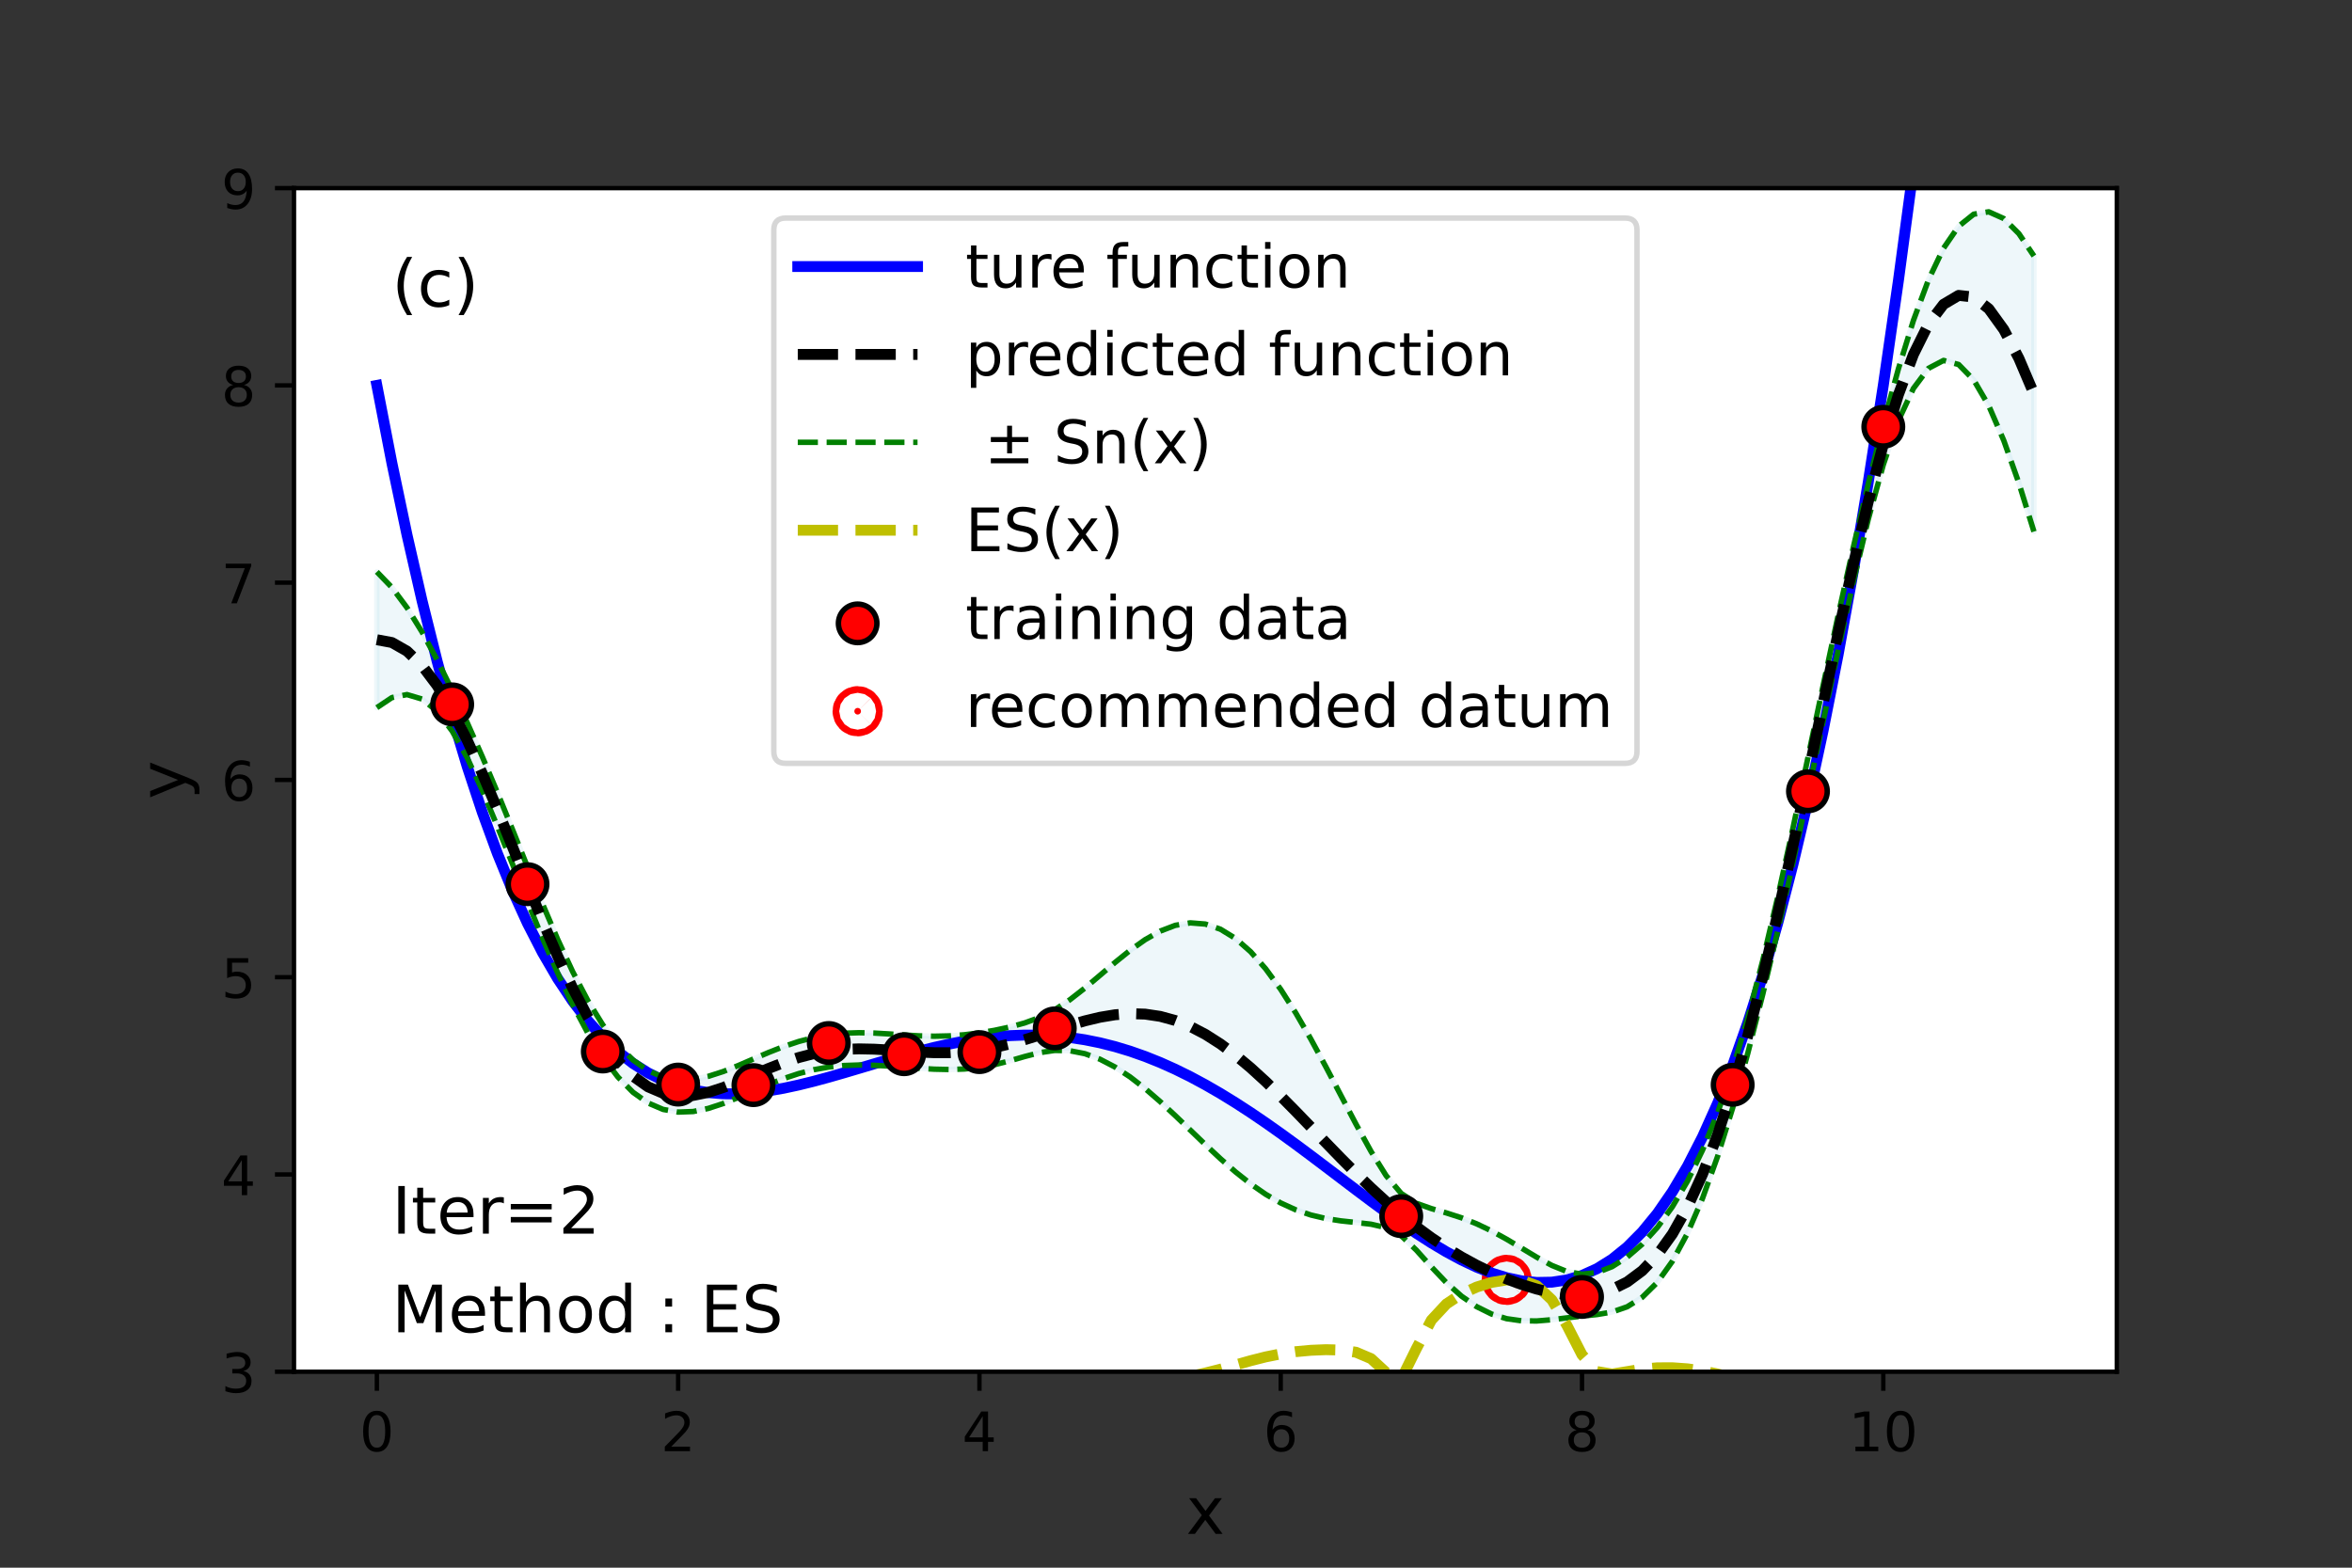 <?xml version="1.0" encoding="utf-8" standalone="no"?>
<!DOCTYPE svg PUBLIC "-//W3C//DTD SVG 1.1//EN"
  "http://www.w3.org/Graphics/SVG/1.1/DTD/svg11.dtd">
<!-- Created with matplotlib (https://matplotlib.org/) -->
<svg height="288pt" version="1.1" viewBox="0 0 432 288" width="432pt" xmlns="http://www.w3.org/2000/svg" xmlns:xlink="http://www.w3.org/1999/xlink">
 <rect x="0" y="0" width="432" height="288" fill="#333333" stroke="none"/>
 <defs>
  <style type="text/css">*{stroke-linecap:butt;stroke-linejoin:round;}</style>
 </defs>
 <g id="figure_1">
  <g id="patch_1">
   <path d="M 0 288 
L 432 288 
L 432 0 
L 0 0 
z
" style="fill:none;"/>
  </g>
  <g id="axes_1">
   <g id="patch_2">
    <path d="M 54 252 
L 388.8 252 
L 388.8 34.56 
L 54 34.56 
z
" style="fill:#ffffff;"/>
   </g>
   <g id="PolyCollection_1">
    <defs>
     <path d="M 69.218 -182.948 
L 69.218 -158 
L 71.985 -159.846 
L 74.752 -160.399 
L 77.519 -159.577 
L 80.286 -157.341 
L 83.053 -153.699 
L 85.82 -148.76 
L 88.587 -142.798 
L 91.354 -136.189 
L 94.121 -129.283 
L 96.888 -122.357 
L 99.655 -115.626 
L 102.421 -109.269 
L 105.188 -103.433 
L 107.955 -98.24 
L 110.722 -93.789 
L 113.489 -90.146 
L 116.256 -87.345 
L 119.023 -85.375 
L 121.79 -84.188 
L 124.557 -83.7 
L 127.324 -83.803 
L 130.091 -84.371 
L 132.858 -85.275 
L 135.625 -86.386 
L 138.392 -87.586 
L 141.159 -88.77 
L 143.926 -89.852 
L 146.693 -90.769 
L 149.46 -91.481 
L 152.226 -91.973 
L 154.993 -92.253 
L 157.76 -92.348 
L 160.527 -92.298 
L 163.294 -92.148 
L 166.061 -91.946 
L 168.828 -91.74 
L 171.595 -91.58 
L 174.362 -91.519 
L 177.129 -91.611 
L 179.896 -91.899 
L 182.663 -92.404 
L 185.43 -93.104 
L 188.197 -93.904 
L 190.964 -94.621 
L 193.731 -95.027 
L 196.498 -94.973 
L 199.264 -94.427 
L 202.031 -93.414 
L 204.798 -91.976 
L 207.565 -90.158 
L 210.332 -88.017 
L 213.099 -85.621 
L 215.866 -83.049 
L 218.633 -80.384 
L 221.4 -77.716 
L 224.167 -75.13 
L 226.934 -72.705 
L 229.701 -70.51 
L 232.468 -68.598 
L 235.235 -67.002 
L 238.002 -65.737 
L 240.769 -64.793 
L 243.536 -64.138 
L 246.302 -63.711 
L 249.069 -63.417 
L 251.836 -63.099 
L 254.603 -62.462 
L 257.37 -60.969 
L 260.137 -58.35 
L 262.904 -55.264 
L 265.671 -52.352 
L 268.438 -49.887 
L 271.205 -47.962 
L 273.972 -46.59 
L 276.739 -45.741 
L 279.506 -45.349 
L 282.273 -45.325 
L 285.04 -45.554 
L 287.807 -45.895 
L 290.574 -46.214 
L 293.34 -46.503 
L 296.107 -46.971 
L 298.874 -47.935 
L 301.641 -49.678 
L 304.408 -52.414 
L 307.175 -56.297 
L 309.942 -61.427 
L 312.709 -67.85 
L 315.476 -75.552 
L 318.243 -84.462 
L 321.01 -94.451 
L 323.777 -105.368 
L 326.544 -117.072 
L 329.311 -129.431 
L 332.078 -142.28 
L 334.845 -155.385 
L 337.612 -168.429 
L 340.379 -181 
L 343.145 -192.585 
L 345.912 -202.627 
L 348.679 -210.714 
L 351.446 -216.644 
L 354.213 -220.339 
L 356.98 -221.787 
L 359.747 -221.037 
L 362.514 -218.204 
L 365.281 -213.465 
L 368.048 -207.054 
L 370.815 -199.246 
L 373.582 -190.342 
L 373.582 -240.971 
L 373.582 -240.971 
L 370.815 -245.076 
L 368.048 -247.847 
L 365.281 -249.088 
L 362.514 -248.649 
L 359.747 -246.432 
L 356.98 -242.403 
L 354.213 -236.599 
L 351.446 -229.137 
L 348.679 -220.217 
L 345.912 -210.114 
L 343.145 -199.1 
L 340.379 -187.336 
L 337.612 -174.912 
L 334.845 -161.993 
L 332.078 -148.855 
L 329.311 -135.835 
L 326.544 -123.293 
L 323.777 -111.577 
L 321.01 -100.964 
L 318.243 -91.609 
L 315.476 -83.541 
L 312.709 -76.707 
L 309.942 -71.004 
L 307.175 -66.31 
L 304.408 -62.496 
L 301.641 -59.441 
L 298.874 -57.054 
L 296.107 -55.301 
L 293.34 -54.222 
L 290.574 -53.917 
L 287.807 -54.406 
L 285.04 -55.527 
L 282.273 -57.029 
L 279.506 -58.688 
L 276.739 -60.336 
L 273.972 -61.858 
L 271.205 -63.18 
L 268.438 -64.277 
L 265.671 -65.172 
L 262.904 -65.97 
L 260.137 -66.95 
L 257.37 -68.749 
L 254.603 -72.014 
L 251.836 -76.447 
L 249.069 -81.47 
L 246.302 -86.729 
L 243.536 -92.001 
L 240.769 -97.107 
L 238.002 -101.897 
L 235.235 -106.239 
L 232.468 -110.024 
L 229.701 -113.165 
L 226.934 -115.599 
L 224.167 -117.293 
L 221.4 -118.24 
L 218.633 -118.461 
L 215.866 -118.005 
L 213.099 -116.944 
L 210.332 -115.374 
L 207.565 -113.41 
L 204.798 -111.178 
L 202.031 -108.821 
L 199.264 -106.485 
L 196.498 -104.328 
L 193.731 -102.499 
L 190.964 -101.091 
L 188.197 -100.071 
L 185.43 -99.315 
L 182.663 -98.721 
L 179.896 -98.25 
L 177.129 -97.905 
L 174.362 -97.698 
L 171.595 -97.636 
L 168.828 -97.704 
L 166.061 -97.864 
L 163.294 -98.058 
L 160.527 -98.218 
L 157.76 -98.28 
L 154.993 -98.187 
L 152.226 -97.898 
L 149.46 -97.391 
L 146.693 -96.664 
L 143.926 -95.735 
L 141.159 -94.646 
L 138.392 -93.459 
L 135.625 -92.261 
L 132.858 -91.157 
L 130.091 -90.265 
L 127.324 -89.713 
L 124.557 -89.626 
L 121.79 -90.124 
L 119.023 -91.31 
L 116.256 -93.269 
L 113.489 -96.06 
L 110.722 -99.71 
L 107.955 -104.206 
L 105.188 -109.489 
L 102.421 -115.45 
L 99.655 -121.929 
L 96.888 -128.726 
L 94.121 -135.628 
L 91.354 -142.431 
L 88.587 -148.986 
L 85.82 -155.234 
L 83.053 -161.179 
L 80.286 -166.778 
L 77.519 -171.892 
L 74.752 -176.366 
L 71.985 -180.076 
L 69.218 -182.948 
z
" id="mc7d1c4b70a" style="stroke:#add8e6;stroke-opacity:0.2;"/>
    </defs>
    <g clip-path="url(#p32ded3d495)">
     <use style="fill:#add8e6;fill-opacity:0.2;stroke:#add8e6;stroke-opacity:0.2;" x="0" xlink:href="#mc7d1c4b70a" y="288"/>
    </g>
   </g>
   <g id="PathCollection_1">
    <defs>
     <path d="M 0 0.612 
C 0.162 0.612 0.318 0.548 0.433 0.433 
C 0.548 0.318 0.612 0.162 0.612 0 
C 0.612 -0.162 0.548 -0.318 0.433 -0.433 
C 0.318 -0.548 0.162 -0.612 0 -0.612 
C -0.162 -0.612 -0.318 -0.548 -0.433 -0.433 
C -0.548 -0.318 -0.612 -0.162 -0.612 0 
C -0.612 0.162 -0.548 0.318 -0.433 0.433 
C -0.318 0.548 -0.162 0.612 0 0.612 
z
" id="ma949345ad5" style="stroke:#ff0000;stroke-width:8;"/>
    </defs>
    <g clip-path="url(#p32ded3d495)">
     <use style="fill:#ff0000;stroke:#ff0000;stroke-width:8;" x="276.739" xlink:href="#ma949345ad5" y="235.126"/>
    </g>
   </g>
   <g id="matplotlib.axis_1">
    <g id="xtick_1">
     <g id="line2d_1">
      <defs>
       <path d="M 0 0 
L 0 3.5 
" id="m037d9ab670" style="stroke:#000000;stroke-width:0.8;"/>
      </defs>
      <g>
       <use style="stroke:#000000;stroke-width:0.8;" x="69.218" xlink:href="#m037d9ab670" y="252"/>
      </g>
     </g>
     <g id="text_1">
      <!-- 0 -->
      <g transform="translate(66.037 266.598)scale(0.1 -0.1)">
       <defs>
        <path d="M 31.781 66.406 
Q 24.172 66.406 20.328 58.906 
Q 16.5 51.422 16.5 36.375 
Q 16.5 21.391 20.328 13.891 
Q 24.172 6.391 31.781 6.391 
Q 39.453 6.391 43.281 13.891 
Q 47.125 21.391 47.125 36.375 
Q 47.125 51.422 43.281 58.906 
Q 39.453 66.406 31.781 66.406 
z
M 31.781 74.219 
Q 44.047 74.219 50.516 64.516 
Q 56.984 54.828 56.984 36.375 
Q 56.984 17.969 50.516 8.266 
Q 44.047 -1.422 31.781 -1.422 
Q 19.531 -1.422 13.062 8.266 
Q 6.594 17.969 6.594 36.375 
Q 6.594 54.828 13.062 64.516 
Q 19.531 74.219 31.781 74.219 
z
" id="DejaVuSans-48"/>
       </defs>
       <use xlink:href="#DejaVuSans-48"/>
      </g>
     </g>
    </g>
    <g id="xtick_2">
     <g id="line2d_2">
      <g>
       <use style="stroke:#000000;stroke-width:0.8;" x="124.557" xlink:href="#m037d9ab670" y="252"/>
      </g>
     </g>
     <g id="text_2">
      <!-- 2 -->
      <g transform="translate(121.376 266.598)scale(0.1 -0.1)">
       <defs>
        <path d="M 19.188 8.297 
L 53.609 8.297 
L 53.609 0 
L 7.328 0 
L 7.328 8.297 
Q 12.938 14.109 22.625 23.891 
Q 32.328 33.688 34.812 36.531 
Q 39.547 41.844 41.422 45.531 
Q 43.312 49.219 43.312 52.781 
Q 43.312 58.594 39.234 62.25 
Q 35.156 65.922 28.609 65.922 
Q 23.969 65.922 18.812 64.312 
Q 13.672 62.703 7.812 59.422 
L 7.812 69.391 
Q 13.766 71.781 18.938 73 
Q 24.125 74.219 28.422 74.219 
Q 39.75 74.219 46.484 68.547 
Q 53.219 62.891 53.219 53.422 
Q 53.219 48.922 51.531 44.891 
Q 49.859 40.875 45.406 35.406 
Q 44.188 33.984 37.641 27.219 
Q 31.109 20.453 19.188 8.297 
z
" id="DejaVuSans-50"/>
       </defs>
       <use xlink:href="#DejaVuSans-50"/>
      </g>
     </g>
    </g>
    <g id="xtick_3">
     <g id="line2d_3">
      <g>
       <use style="stroke:#000000;stroke-width:0.8;" x="179.896" xlink:href="#m037d9ab670" y="252"/>
      </g>
     </g>
     <g id="text_3">
      <!-- 4 -->
      <g transform="translate(176.715 266.598)scale(0.1 -0.1)">
       <defs>
        <path d="M 37.797 64.312 
L 12.891 25.391 
L 37.797 25.391 
z
M 35.203 72.906 
L 47.609 72.906 
L 47.609 25.391 
L 58.016 25.391 
L 58.016 17.188 
L 47.609 17.188 
L 47.609 0 
L 37.797 0 
L 37.797 17.188 
L 4.891 17.188 
L 4.891 26.703 
z
" id="DejaVuSans-52"/>
       </defs>
       <use xlink:href="#DejaVuSans-52"/>
      </g>
     </g>
    </g>
    <g id="xtick_4">
     <g id="line2d_4">
      <g>
       <use style="stroke:#000000;stroke-width:0.8;" x="235.235" xlink:href="#m037d9ab670" y="252"/>
      </g>
     </g>
     <g id="text_4">
      <!-- 6 -->
      <g transform="translate(232.053 266.598)scale(0.1 -0.1)">
       <defs>
        <path d="M 33.016 40.375 
Q 26.375 40.375 22.484 35.828 
Q 18.609 31.297 18.609 23.391 
Q 18.609 15.531 22.484 10.953 
Q 26.375 6.391 33.016 6.391 
Q 39.656 6.391 43.531 10.953 
Q 47.406 15.531 47.406 23.391 
Q 47.406 31.297 43.531 35.828 
Q 39.656 40.375 33.016 40.375 
z
M 52.594 71.297 
L 52.594 62.312 
Q 48.875 64.062 45.094 64.984 
Q 41.312 65.922 37.594 65.922 
Q 27.828 65.922 22.672 59.328 
Q 17.531 52.734 16.797 39.406 
Q 19.672 43.656 24.016 45.922 
Q 28.375 48.188 33.594 48.188 
Q 44.578 48.188 50.953 41.516 
Q 57.328 34.859 57.328 23.391 
Q 57.328 12.156 50.688 5.359 
Q 44.047 -1.422 33.016 -1.422 
Q 20.359 -1.422 13.672 8.266 
Q 6.984 17.969 6.984 36.375 
Q 6.984 53.656 15.188 63.938 
Q 23.391 74.219 37.203 74.219 
Q 40.922 74.219 44.703 73.484 
Q 48.484 72.75 52.594 71.297 
z
" id="DejaVuSans-54"/>
       </defs>
       <use xlink:href="#DejaVuSans-54"/>
      </g>
     </g>
    </g>
    <g id="xtick_5">
     <g id="line2d_5">
      <g>
       <use style="stroke:#000000;stroke-width:0.8;" x="290.574" xlink:href="#m037d9ab670" y="252"/>
      </g>
     </g>
     <g id="text_5">
      <!-- 8 -->
      <g transform="translate(287.392 266.598)scale(0.1 -0.1)">
       <defs>
        <path d="M 31.781 34.625 
Q 24.75 34.625 20.719 30.859 
Q 16.703 27.094 16.703 20.516 
Q 16.703 13.922 20.719 10.156 
Q 24.75 6.391 31.781 6.391 
Q 38.812 6.391 42.859 10.172 
Q 46.922 13.969 46.922 20.516 
Q 46.922 27.094 42.891 30.859 
Q 38.875 34.625 31.781 34.625 
z
M 21.922 38.812 
Q 15.578 40.375 12.031 44.719 
Q 8.5 49.078 8.5 55.328 
Q 8.5 64.062 14.719 69.141 
Q 20.953 74.219 31.781 74.219 
Q 42.672 74.219 48.875 69.141 
Q 55.078 64.062 55.078 55.328 
Q 55.078 49.078 51.531 44.719 
Q 48 40.375 41.703 38.812 
Q 48.828 37.156 52.797 32.312 
Q 56.781 27.484 56.781 20.516 
Q 56.781 9.906 50.312 4.234 
Q 43.844 -1.422 31.781 -1.422 
Q 19.734 -1.422 13.25 4.234 
Q 6.781 9.906 6.781 20.516 
Q 6.781 27.484 10.781 32.312 
Q 14.797 37.156 21.922 38.812 
z
M 18.312 54.391 
Q 18.312 48.734 21.844 45.562 
Q 25.391 42.391 31.781 42.391 
Q 38.141 42.391 41.719 45.562 
Q 45.312 48.734 45.312 54.391 
Q 45.312 60.062 41.719 63.234 
Q 38.141 66.406 31.781 66.406 
Q 25.391 66.406 21.844 63.234 
Q 18.312 60.062 18.312 54.391 
z
" id="DejaVuSans-56"/>
       </defs>
       <use xlink:href="#DejaVuSans-56"/>
      </g>
     </g>
    </g>
    <g id="xtick_6">
     <g id="line2d_6">
      <g>
       <use style="stroke:#000000;stroke-width:0.8;" x="345.912" xlink:href="#m037d9ab670" y="252"/>
      </g>
     </g>
     <g id="text_6">
      <!-- 10 -->
      <g transform="translate(339.55 266.598)scale(0.1 -0.1)">
       <defs>
        <path d="M 12.406 8.297 
L 28.516 8.297 
L 28.516 63.922 
L 10.984 60.406 
L 10.984 69.391 
L 28.422 72.906 
L 38.281 72.906 
L 38.281 8.297 
L 54.391 8.297 
L 54.391 0 
L 12.406 0 
z
" id="DejaVuSans-49"/>
       </defs>
       <use xlink:href="#DejaVuSans-49"/>
       <use x="63.623" xlink:href="#DejaVuSans-48"/>
      </g>
     </g>
    </g>
    <g id="text_7">
     <!-- x -->
     <g transform="translate(217.849 281.796)scale(0.12 -0.12)">
      <defs>
       <path d="M 54.891 54.688 
L 35.109 28.078 
L 55.906 0 
L 45.312 0 
L 29.391 21.484 
L 13.484 0 
L 2.875 0 
L 24.125 28.609 
L 4.688 54.688 
L 15.281 54.688 
L 29.781 35.203 
L 44.281 54.688 
z
" id="DejaVuSans-120"/>
      </defs>
      <use xlink:href="#DejaVuSans-120"/>
     </g>
    </g>
   </g>
   <g id="matplotlib.axis_2">
    <g id="ytick_1">
     <g id="line2d_7">
      <defs>
       <path d="M 0 0 
L -3.5 0 
" id="m479b02d43f" style="stroke:#000000;stroke-width:0.8;"/>
      </defs>
      <g>
       <use style="stroke:#000000;stroke-width:0.8;" x="54" xlink:href="#m479b02d43f" y="252"/>
      </g>
     </g>
     <g id="text_8">
      <!-- 3 -->
      <g transform="translate(40.638 255.799)scale(0.1 -0.1)">
       <defs>
        <path d="M 40.578 39.312 
Q 47.656 37.797 51.625 33 
Q 55.609 28.219 55.609 21.188 
Q 55.609 10.406 48.188 4.484 
Q 40.766 -1.422 27.094 -1.422 
Q 22.516 -1.422 17.656 -0.516 
Q 12.797 0.391 7.625 2.203 
L 7.625 11.719 
Q 11.719 9.328 16.594 8.109 
Q 21.484 6.891 26.812 6.891 
Q 36.078 6.891 40.938 10.547 
Q 45.797 14.203 45.797 21.188 
Q 45.797 27.641 41.281 31.266 
Q 36.766 34.906 28.719 34.906 
L 20.219 34.906 
L 20.219 43.016 
L 29.109 43.016 
Q 36.375 43.016 40.234 45.922 
Q 44.094 48.828 44.094 54.297 
Q 44.094 59.906 40.109 62.906 
Q 36.141 65.922 28.719 65.922 
Q 24.656 65.922 20.016 65.031 
Q 15.375 64.156 9.812 62.312 
L 9.812 71.094 
Q 15.438 72.656 20.344 73.438 
Q 25.25 74.219 29.594 74.219 
Q 40.828 74.219 47.359 69.109 
Q 53.906 64.016 53.906 55.328 
Q 53.906 49.266 50.438 45.094 
Q 46.969 40.922 40.578 39.312 
z
" id="DejaVuSans-51"/>
       </defs>
       <use xlink:href="#DejaVuSans-51"/>
      </g>
     </g>
    </g>
    <g id="ytick_2">
     <g id="line2d_8">
      <g>
       <use style="stroke:#000000;stroke-width:0.8;" x="54" xlink:href="#m479b02d43f" y="215.76"/>
      </g>
     </g>
     <g id="text_9">
      <!-- 4 -->
      <g transform="translate(40.638 219.559)scale(0.1 -0.1)">
       <use xlink:href="#DejaVuSans-52"/>
      </g>
     </g>
    </g>
    <g id="ytick_3">
     <g id="line2d_9">
      <g>
       <use style="stroke:#000000;stroke-width:0.8;" x="54" xlink:href="#m479b02d43f" y="179.52"/>
      </g>
     </g>
     <g id="text_10">
      <!-- 5 -->
      <g transform="translate(40.638 183.319)scale(0.1 -0.1)">
       <defs>
        <path d="M 10.797 72.906 
L 49.516 72.906 
L 49.516 64.594 
L 19.828 64.594 
L 19.828 46.734 
Q 21.969 47.469 24.109 47.828 
Q 26.266 48.188 28.422 48.188 
Q 40.625 48.188 47.75 41.5 
Q 54.891 34.812 54.891 23.391 
Q 54.891 11.625 47.562 5.094 
Q 40.234 -1.422 26.906 -1.422 
Q 22.312 -1.422 17.547 -0.641 
Q 12.797 0.141 7.719 1.703 
L 7.719 11.625 
Q 12.109 9.234 16.797 8.062 
Q 21.484 6.891 26.703 6.891 
Q 35.156 6.891 40.078 11.328 
Q 45.016 15.766 45.016 23.391 
Q 45.016 31 40.078 35.438 
Q 35.156 39.891 26.703 39.891 
Q 22.75 39.891 18.812 39.016 
Q 14.891 38.141 10.797 36.281 
z
" id="DejaVuSans-53"/>
       </defs>
       <use xlink:href="#DejaVuSans-53"/>
      </g>
     </g>
    </g>
    <g id="ytick_4">
     <g id="line2d_10">
      <g>
       <use style="stroke:#000000;stroke-width:0.8;" x="54" xlink:href="#m479b02d43f" y="143.28"/>
      </g>
     </g>
     <g id="text_11">
      <!-- 6 -->
      <g transform="translate(40.638 147.079)scale(0.1 -0.1)">
       <use xlink:href="#DejaVuSans-54"/>
      </g>
     </g>
    </g>
    <g id="ytick_5">
     <g id="line2d_11">
      <g>
       <use style="stroke:#000000;stroke-width:0.8;" x="54" xlink:href="#m479b02d43f" y="107.04"/>
      </g>
     </g>
     <g id="text_12">
      <!-- 7 -->
      <g transform="translate(40.638 110.839)scale(0.1 -0.1)">
       <defs>
        <path d="M 8.203 72.906 
L 55.078 72.906 
L 55.078 68.703 
L 28.609 0 
L 18.312 0 
L 43.219 64.594 
L 8.203 64.594 
z
" id="DejaVuSans-55"/>
       </defs>
       <use xlink:href="#DejaVuSans-55"/>
      </g>
     </g>
    </g>
    <g id="ytick_6">
     <g id="line2d_12">
      <g>
       <use style="stroke:#000000;stroke-width:0.8;" x="54" xlink:href="#m479b02d43f" y="70.8"/>
      </g>
     </g>
     <g id="text_13">
      <!-- 8 -->
      <g transform="translate(40.638 74.599)scale(0.1 -0.1)">
       <use xlink:href="#DejaVuSans-56"/>
      </g>
     </g>
    </g>
    <g id="ytick_7">
     <g id="line2d_13">
      <g>
       <use style="stroke:#000000;stroke-width:0.8;" x="54" xlink:href="#m479b02d43f" y="34.56"/>
      </g>
     </g>
     <g id="text_14">
      <!-- 9 -->
      <g transform="translate(40.638 38.359)scale(0.1 -0.1)">
       <defs>
        <path d="M 10.984 1.516 
L 10.984 10.5 
Q 14.703 8.734 18.5 7.812 
Q 22.312 6.891 25.984 6.891 
Q 35.75 6.891 40.891 13.453 
Q 46.047 20.016 46.781 33.406 
Q 43.953 29.203 39.594 26.953 
Q 35.25 24.703 29.984 24.703 
Q 19.047 24.703 12.672 31.312 
Q 6.297 37.938 6.297 49.422 
Q 6.297 60.641 12.938 67.422 
Q 19.578 74.219 30.609 74.219 
Q 43.266 74.219 49.922 64.516 
Q 56.594 54.828 56.594 36.375 
Q 56.594 19.141 48.406 8.859 
Q 40.234 -1.422 26.422 -1.422 
Q 22.703 -1.422 18.891 -0.688 
Q 15.094 0.047 10.984 1.516 
z
M 30.609 32.422 
Q 37.25 32.422 41.125 36.953 
Q 45.016 41.5 45.016 49.422 
Q 45.016 57.281 41.125 61.844 
Q 37.25 66.406 30.609 66.406 
Q 23.969 66.406 20.094 61.844 
Q 16.219 57.281 16.219 49.422 
Q 16.219 41.5 20.094 36.953 
Q 23.969 32.422 30.609 32.422 
z
" id="DejaVuSans-57"/>
       </defs>
       <use xlink:href="#DejaVuSans-57"/>
      </g>
     </g>
    </g>
    <g id="text_15">
     <!-- y -->
     <g transform="translate(34.142 146.831)rotate(-90)scale(0.12 -0.12)">
      <defs>
       <path d="M 32.172 -5.078 
Q 28.375 -14.844 24.75 -17.812 
Q 21.141 -20.797 15.094 -20.797 
L 7.906 -20.797 
L 7.906 -13.281 
L 13.188 -13.281 
Q 16.891 -13.281 18.938 -11.516 
Q 21 -9.766 23.484 -3.219 
L 25.094 0.875 
L 2.984 54.688 
L 12.5 54.688 
L 29.594 11.922 
L 46.688 54.688 
L 56.203 54.688 
z
" id="DejaVuSans-121"/>
      </defs>
      <use xlink:href="#DejaVuSans-121"/>
     </g>
    </g>
   </g>
   <g id="line2d_14">
    <path clip-path="url(#p32ded3d495)" d="M 69.218 70.8 
L 71.985 85.084 
L 74.752 98.255 
L 77.519 110.365 
L 80.286 121.466 
L 83.053 131.608 
L 85.82 140.842 
L 88.587 149.214 
L 91.354 156.771 
L 94.121 163.561 
L 96.888 169.626 
L 99.655 175.012 
L 102.421 179.761 
L 105.188 183.913 
L 107.955 187.509 
L 110.722 190.589 
L 113.489 193.19 
L 116.256 195.349 
L 119.023 197.101 
L 121.79 198.482 
L 124.557 199.524 
L 127.324 200.261 
L 130.091 200.723 
L 132.858 200.94 
L 135.625 200.941 
L 138.392 200.754 
L 141.159 200.406 
L 143.926 199.922 
L 146.693 199.327 
L 149.46 198.643 
L 152.226 197.894 
L 154.993 197.099 
L 157.76 196.279 
L 160.527 195.453 
L 163.294 194.638 
L 166.061 193.851 
L 168.828 193.106 
L 171.595 192.419 
L 174.362 191.803 
L 177.129 191.268 
L 179.896 190.827 
L 182.663 190.488 
L 185.43 190.261 
L 188.197 190.153 
L 190.964 190.17 
L 193.731 190.317 
L 196.498 190.599 
L 199.264 191.018 
L 202.031 191.576 
L 204.798 192.273 
L 207.565 193.11 
L 210.332 194.084 
L 213.099 195.194 
L 215.866 196.434 
L 218.633 197.8 
L 221.4 199.287 
L 224.167 200.885 
L 226.934 202.589 
L 229.701 204.386 
L 232.468 206.268 
L 235.235 208.222 
L 238.002 210.235 
L 240.769 212.294 
L 243.536 214.383 
L 246.302 216.485 
L 249.069 218.584 
L 251.836 220.661 
L 254.603 222.696 
L 257.37 224.668 
L 260.137 226.556 
L 262.904 228.335 
L 265.671 229.983 
L 268.438 231.473 
L 271.205 232.78 
L 273.972 233.875 
L 276.739 234.729 
L 279.506 235.314 
L 282.273 235.598 
L 285.04 235.548 
L 287.807 235.132 
L 290.574 234.315 
L 293.34 233.061 
L 296.107 231.335 
L 298.874 229.098 
L 301.641 226.31 
L 304.408 222.933 
L 307.175 218.925 
L 309.942 214.244 
L 312.709 208.846 
L 315.476 202.686 
L 318.243 195.719 
L 321.01 187.899 
L 323.777 179.176 
L 326.544 169.503 
L 329.311 158.828 
L 332.078 147.101 
L 334.845 134.269 
L 337.612 120.278 
L 340.379 105.074 
L 343.145 88.6 
L 345.912 70.8 
L 348.679 51.616 
L 351.446 30.987 
L 354.213 8.855 
L 355.364 -1 
" style="fill:none;stroke:#0000ff;stroke-linecap:square;stroke-width:2;"/>
   </g>
   <g id="line2d_15">
    <path clip-path="url(#p32ded3d495)" d="M 69.218 130 
L 71.985 128.154 
L 74.752 127.601 
L 77.519 128.423 
L 80.286 130.659 
L 83.053 134.301 
L 85.82 139.24 
L 88.587 145.202 
L 91.354 151.811 
L 94.121 158.717 
L 96.888 165.643 
L 99.655 172.374 
L 102.421 178.731 
L 105.188 184.567 
L 107.955 189.76 
L 110.722 194.211 
L 113.489 197.854 
L 116.256 200.655 
L 119.023 202.625 
L 121.79 203.812 
L 124.557 204.3 
L 127.324 204.197 
L 130.091 203.629 
L 132.858 202.725 
L 135.625 201.614 
L 138.392 200.414 
L 141.159 199.23 
L 143.926 198.148 
L 146.693 197.231 
L 149.46 196.519 
L 152.226 196.027 
L 154.993 195.747 
L 157.76 195.652 
L 160.527 195.702 
L 163.294 195.852 
L 166.061 196.054 
L 168.828 196.26 
L 171.595 196.42 
L 174.362 196.481 
L 177.129 196.389 
L 179.896 196.101 
L 182.663 195.596 
L 185.43 194.896 
L 188.197 194.096 
L 190.964 193.379 
L 193.731 192.973 
L 196.498 193.027 
L 199.264 193.573 
L 202.031 194.586 
L 204.798 196.024 
L 207.565 197.842 
L 210.332 199.983 
L 213.099 202.379 
L 215.866 204.951 
L 218.633 207.616 
L 221.4 210.284 
L 224.167 212.87 
L 226.934 215.295 
L 229.701 217.49 
L 232.468 219.402 
L 235.235 220.998 
L 238.002 222.263 
L 240.769 223.207 
L 243.536 223.862 
L 246.302 224.289 
L 249.069 224.583 
L 251.836 224.901 
L 254.603 225.538 
L 257.37 227.031 
L 260.137 229.65 
L 262.904 232.736 
L 265.671 235.648 
L 268.438 238.113 
L 271.205 240.038 
L 273.972 241.41 
L 276.739 242.259 
L 279.506 242.651 
L 282.273 242.675 
L 285.04 242.446 
L 287.807 242.105 
L 290.574 241.786 
L 293.34 241.497 
L 296.107 241.029 
L 298.874 240.065 
L 301.641 238.322 
L 304.408 235.586 
L 307.175 231.703 
L 309.942 226.573 
L 312.709 220.15 
L 315.476 212.448 
L 318.243 203.538 
L 321.01 193.549 
L 323.777 182.632 
L 326.544 170.928 
L 329.311 158.569 
L 332.078 145.72 
L 334.845 132.615 
L 337.612 119.571 
L 340.379 107 
L 343.145 95.415 
L 345.912 85.373 
L 348.679 77.286 
L 351.446 71.356 
L 354.213 67.661 
L 356.98 66.213 
L 359.747 66.963 
L 362.514 69.796 
L 365.281 74.535 
L 368.048 80.946 
L 370.815 88.754 
L 373.582 97.658 
" style="fill:none;stroke:#008000;stroke-dasharray:3.7,1.6;stroke-dashoffset:0;"/>
   </g>
   <g id="line2d_16">
    <path clip-path="url(#p32ded3d495)" d="M 69.218 105.052 
L 71.985 107.924 
L 74.752 111.634 
L 77.519 116.108 
L 80.286 121.222 
L 83.053 126.821 
L 85.82 132.766 
L 88.587 139.014 
L 91.354 145.569 
L 94.121 152.372 
L 96.888 159.274 
L 99.655 166.071 
L 102.421 172.55 
L 105.188 178.511 
L 107.955 183.794 
L 110.722 188.29 
L 113.489 191.94 
L 116.256 194.731 
L 119.023 196.69 
L 121.79 197.876 
L 124.557 198.374 
L 127.324 198.287 
L 130.091 197.735 
L 132.858 196.843 
L 135.625 195.739 
L 138.392 194.541 
L 141.159 193.354 
L 143.926 192.265 
L 146.693 191.336 
L 149.46 190.609 
L 152.226 190.102 
L 154.993 189.813 
L 157.76 189.72 
L 160.527 189.782 
L 163.294 189.942 
L 166.061 190.136 
L 168.828 190.296 
L 171.595 190.364 
L 174.362 190.302 
L 177.129 190.095 
L 179.896 189.75 
L 182.663 189.279 
L 185.43 188.685 
L 188.197 187.929 
L 190.964 186.909 
L 193.731 185.501 
L 196.498 183.672 
L 199.264 181.515 
L 202.031 179.179 
L 204.798 176.822 
L 207.565 174.59 
L 210.332 172.626 
L 213.099 171.056 
L 215.866 169.995 
L 218.633 169.539 
L 221.4 169.76 
L 224.167 170.707 
L 226.934 172.401 
L 229.701 174.835 
L 232.468 177.976 
L 235.235 181.761 
L 238.002 186.103 
L 240.769 190.893 
L 243.536 195.999 
L 246.302 201.271 
L 249.069 206.53 
L 251.836 211.553 
L 254.603 215.986 
L 257.37 219.251 
L 260.137 221.05 
L 262.904 222.03 
L 265.671 222.828 
L 268.438 223.723 
L 271.205 224.82 
L 273.972 226.142 
L 276.739 227.664 
L 279.506 229.312 
L 282.273 230.971 
L 285.04 232.473 
L 287.807 233.594 
L 290.574 234.083 
L 293.34 233.778 
L 296.107 232.699 
L 298.874 230.946 
L 301.641 228.559 
L 304.408 225.504 
L 307.175 221.69 
L 309.942 216.996 
L 312.709 211.293 
L 315.476 204.459 
L 318.243 196.391 
L 321.01 187.036 
L 323.777 176.423 
L 326.544 164.707 
L 329.311 152.165 
L 332.078 139.145 
L 334.845 126.007 
L 337.612 113.088 
L 340.379 100.664 
L 343.145 88.9 
L 345.912 77.886 
L 348.679 67.783 
L 351.446 58.863 
L 354.213 51.401 
L 356.98 45.597 
L 359.747 41.568 
L 362.514 39.351 
L 365.281 38.912 
L 368.048 40.153 
L 370.815 42.924 
L 373.582 47.029 
" style="fill:none;stroke:#008000;stroke-dasharray:3.7,1.6;stroke-dashoffset:0;"/>
   </g>
   <g id="line2d_17">
    <path clip-path="url(#p32ded3d495)" d="M 69.218 255.545 
L 71.985 255.397 
L 74.752 255.13 
L 77.519 254.707 
L 80.286 254.147 
L 83.053 253.761 
L 85.82 254.001 
L 88.587 254.444 
L 91.354 254.587 
L 94.121 254.474 
L 96.888 254.27 
L 99.655 254.108 
L 102.421 254.075 
L 105.188 254.169 
L 107.955 254.31 
L 110.722 254.405 
L 113.489 254.419 
L 116.256 254.371 
L 119.023 254.308 
L 121.79 254.268 
L 124.557 254.266 
L 127.324 254.292 
L 130.091 254.326 
L 132.858 254.351 
L 135.625 254.363 
L 138.392 254.366 
L 141.159 254.361 
L 143.926 254.348 
L 146.693 254.323 
L 149.46 254.29 
L 152.226 254.265 
L 154.993 254.268 
L 157.76 254.307 
L 160.527 254.365 
L 163.294 254.406 
L 166.061 254.387 
L 168.828 254.292 
L 171.595 254.16 
L 174.362 254.074 
L 177.129 254.101 
L 179.896 254.235 
L 182.663 254.399 
L 185.43 254.477 
L 188.197 254.34 
L 190.964 253.967 
L 193.731 253.746 
L 196.498 253.961 
L 199.264 254.268 
L 202.031 254.441 
L 204.798 254.461 
L 207.565 254.351 
L 210.332 254.131 
L 213.099 253.808 
L 215.866 253.386 
L 218.633 252.86 
L 221.4 252.237 
L 224.167 251.54 
L 226.934 250.759 
L 229.701 249.977 
L 232.468 249.276 
L 235.235 248.72 
L 238.002 248.315 
L 240.769 248.062 
L 243.536 247.95 
L 246.302 248.016 
L 249.069 248.421 
L 251.836 249.598 
L 254.603 252.15 
L 257.37 253.39 
L 260.137 247.781 
L 262.904 242.521 
L 265.671 239.545 
L 268.438 237.712 
L 271.205 236.452 
L 273.972 235.59 
L 276.739 235.126 
L 279.506 235.204 
L 282.273 236.202 
L 285.04 238.799 
L 287.807 243.493 
L 290.574 248.884 
L 293.34 251.973 
L 296.107 252.432 
L 298.874 251.976 
L 301.641 251.519 
L 304.408 251.28 
L 307.175 251.271 
L 309.942 251.469 
L 312.709 251.856 
L 315.476 252.419 
L 318.243 253.105 
L 321.01 253.731 
L 323.777 254.012 
L 326.544 253.922 
L 329.311 253.756 
L 332.078 253.734 
L 334.845 253.878 
L 337.612 254.084 
L 340.379 254.166 
L 343.145 253.948 
L 345.912 253.736 
L 348.679 254.007 
L 351.446 254.485 
L 354.213 254.894 
L 356.98 255.182 
L 359.747 255.365 
L 362.514 255.462 
L 365.281 255.491 
L 368.048 255.466 
L 370.815 255.397 
L 373.582 255.294 
" style="fill:none;stroke:#bfbf00;stroke-dasharray:7.4,3.2;stroke-dashoffset:0;stroke-width:2;"/>
   </g>
   <g id="patch_3">
    <path d="M 54 252 
L 54 34.56 
" style="fill:none;stroke:#000000;stroke-linecap:square;stroke-linejoin:miter;stroke-width:0.8;"/>
   </g>
   <g id="patch_4">
    <path d="M 388.8 252 
L 388.8 34.56 
" style="fill:none;stroke:#000000;stroke-linecap:square;stroke-linejoin:miter;stroke-width:0.8;"/>
   </g>
   <g id="patch_5">
    <path d="M 54 252 
L 388.8 252 
" style="fill:none;stroke:#000000;stroke-linecap:square;stroke-linejoin:miter;stroke-width:0.8;"/>
   </g>
   <g id="patch_6">
    <path d="M 54 34.56 
L 388.8 34.56 
" style="fill:none;stroke:#000000;stroke-linecap:square;stroke-linejoin:miter;stroke-width:0.8;"/>
   </g>
   <g id="text_16">
    <!-- Method : ES -->
    <g transform="translate(71.985 244.752)scale(0.12 -0.12)">
     <defs>
      <path d="M 9.812 72.906 
L 24.516 72.906 
L 43.109 23.297 
L 61.812 72.906 
L 76.516 72.906 
L 76.516 0 
L 66.891 0 
L 66.891 64.016 
L 48.094 14.016 
L 38.188 14.016 
L 19.391 64.016 
L 19.391 0 
L 9.812 0 
z
" id="DejaVuSans-77"/>
      <path d="M 56.203 29.594 
L 56.203 25.203 
L 14.891 25.203 
Q 15.484 15.922 20.484 11.062 
Q 25.484 6.203 34.422 6.203 
Q 39.594 6.203 44.453 7.469 
Q 49.312 8.734 54.109 11.281 
L 54.109 2.781 
Q 49.266 0.734 44.188 -0.344 
Q 39.109 -1.422 33.891 -1.422 
Q 20.797 -1.422 13.156 6.188 
Q 5.516 13.812 5.516 26.812 
Q 5.516 40.234 12.766 48.109 
Q 20.016 56 32.328 56 
Q 43.359 56 49.781 48.891 
Q 56.203 41.797 56.203 29.594 
z
M 47.219 32.234 
Q 47.125 39.594 43.094 43.984 
Q 39.062 48.391 32.422 48.391 
Q 24.906 48.391 20.391 44.141 
Q 15.875 39.891 15.188 32.172 
z
" id="DejaVuSans-101"/>
      <path d="M 18.312 70.219 
L 18.312 54.688 
L 36.812 54.688 
L 36.812 47.703 
L 18.312 47.703 
L 18.312 18.016 
Q 18.312 11.328 20.141 9.422 
Q 21.969 7.516 27.594 7.516 
L 36.812 7.516 
L 36.812 0 
L 27.594 0 
Q 17.188 0 13.234 3.875 
Q 9.281 7.766 9.281 18.016 
L 9.281 47.703 
L 2.688 47.703 
L 2.688 54.688 
L 9.281 54.688 
L 9.281 70.219 
z
" id="DejaVuSans-116"/>
      <path d="M 54.891 33.016 
L 54.891 0 
L 45.906 0 
L 45.906 32.719 
Q 45.906 40.484 42.875 44.328 
Q 39.844 48.188 33.797 48.188 
Q 26.516 48.188 22.312 43.547 
Q 18.109 38.922 18.109 30.906 
L 18.109 0 
L 9.078 0 
L 9.078 75.984 
L 18.109 75.984 
L 18.109 46.188 
Q 21.344 51.125 25.703 53.562 
Q 30.078 56 35.797 56 
Q 45.219 56 50.047 50.172 
Q 54.891 44.344 54.891 33.016 
z
" id="DejaVuSans-104"/>
      <path d="M 30.609 48.391 
Q 23.391 48.391 19.188 42.75 
Q 14.984 37.109 14.984 27.297 
Q 14.984 17.484 19.156 11.844 
Q 23.344 6.203 30.609 6.203 
Q 37.797 6.203 41.984 11.859 
Q 46.188 17.531 46.188 27.297 
Q 46.188 37.016 41.984 42.703 
Q 37.797 48.391 30.609 48.391 
z
M 30.609 56 
Q 42.328 56 49.016 48.375 
Q 55.719 40.766 55.719 27.297 
Q 55.719 13.875 49.016 6.219 
Q 42.328 -1.422 30.609 -1.422 
Q 18.844 -1.422 12.172 6.219 
Q 5.516 13.875 5.516 27.297 
Q 5.516 40.766 12.172 48.375 
Q 18.844 56 30.609 56 
z
" id="DejaVuSans-111"/>
      <path d="M 45.406 46.391 
L 45.406 75.984 
L 54.391 75.984 
L 54.391 0 
L 45.406 0 
L 45.406 8.203 
Q 42.578 3.328 38.25 0.953 
Q 33.938 -1.422 27.875 -1.422 
Q 17.969 -1.422 11.734 6.484 
Q 5.516 14.406 5.516 27.297 
Q 5.516 40.188 11.734 48.094 
Q 17.969 56 27.875 56 
Q 33.938 56 38.25 53.625 
Q 42.578 51.266 45.406 46.391 
z
M 14.797 27.297 
Q 14.797 17.391 18.875 11.75 
Q 22.953 6.109 30.078 6.109 
Q 37.203 6.109 41.297 11.75 
Q 45.406 17.391 45.406 27.297 
Q 45.406 37.203 41.297 42.844 
Q 37.203 48.484 30.078 48.484 
Q 22.953 48.484 18.875 42.844 
Q 14.797 37.203 14.797 27.297 
z
" id="DejaVuSans-100"/>
      <path id="DejaVuSans-32"/>
      <path d="M 11.719 12.406 
L 22.016 12.406 
L 22.016 0 
L 11.719 0 
z
M 11.719 51.703 
L 22.016 51.703 
L 22.016 39.312 
L 11.719 39.312 
z
" id="DejaVuSans-58"/>
      <path d="M 9.812 72.906 
L 55.906 72.906 
L 55.906 64.594 
L 19.672 64.594 
L 19.672 43.016 
L 54.391 43.016 
L 54.391 34.719 
L 19.672 34.719 
L 19.672 8.297 
L 56.781 8.297 
L 56.781 0 
L 9.812 0 
z
" id="DejaVuSans-69"/>
      <path d="M 53.516 70.516 
L 53.516 60.891 
Q 47.906 63.578 42.922 64.891 
Q 37.938 66.219 33.297 66.219 
Q 25.25 66.219 20.875 63.094 
Q 16.5 59.969 16.5 54.203 
Q 16.5 49.359 19.406 46.891 
Q 22.312 44.438 30.422 42.922 
L 36.375 41.703 
Q 47.406 39.594 52.656 34.297 
Q 57.906 29 57.906 20.125 
Q 57.906 9.516 50.797 4.047 
Q 43.703 -1.422 29.984 -1.422 
Q 24.812 -1.422 18.969 -0.25 
Q 13.141 0.922 6.891 3.219 
L 6.891 13.375 
Q 12.891 10.016 18.656 8.297 
Q 24.422 6.594 29.984 6.594 
Q 38.422 6.594 43.016 9.906 
Q 47.609 13.234 47.609 19.391 
Q 47.609 24.75 44.312 27.781 
Q 41.016 30.812 33.5 32.328 
L 27.484 33.5 
Q 16.453 35.688 11.516 40.375 
Q 6.594 45.062 6.594 53.422 
Q 6.594 63.094 13.406 68.656 
Q 20.219 74.219 32.172 74.219 
Q 37.312 74.219 42.625 73.281 
Q 47.953 72.359 53.516 70.516 
z
" id="DejaVuSans-83"/>
     </defs>
     <use xlink:href="#DejaVuSans-77"/>
     <use x="86.279" xlink:href="#DejaVuSans-101"/>
     <use x="147.803" xlink:href="#DejaVuSans-116"/>
     <use x="187.012" xlink:href="#DejaVuSans-104"/>
     <use x="250.391" xlink:href="#DejaVuSans-111"/>
     <use x="311.572" xlink:href="#DejaVuSans-100"/>
     <use x="375.049" xlink:href="#DejaVuSans-32"/>
     <use x="406.836" xlink:href="#DejaVuSans-58"/>
     <use x="440.527" xlink:href="#DejaVuSans-32"/>
     <use x="472.314" xlink:href="#DejaVuSans-69"/>
     <use x="535.498" xlink:href="#DejaVuSans-83"/>
    </g>
   </g>
   <g id="text_17">
    <!-- Iter=2 -->
    <g transform="translate(71.985 226.632)scale(0.12 -0.12)">
     <defs>
      <path d="M 9.812 72.906 
L 19.672 72.906 
L 19.672 0 
L 9.812 0 
z
" id="DejaVuSans-73"/>
      <path d="M 41.109 46.297 
Q 39.594 47.172 37.812 47.578 
Q 36.031 48 33.891 48 
Q 26.266 48 22.188 43.047 
Q 18.109 38.094 18.109 28.812 
L 18.109 0 
L 9.078 0 
L 9.078 54.688 
L 18.109 54.688 
L 18.109 46.188 
Q 20.953 51.172 25.484 53.578 
Q 30.031 56 36.531 56 
Q 37.453 56 38.578 55.875 
Q 39.703 55.766 41.062 55.516 
z
" id="DejaVuSans-114"/>
      <path d="M 10.594 45.406 
L 73.188 45.406 
L 73.188 37.203 
L 10.594 37.203 
z
M 10.594 25.484 
L 73.188 25.484 
L 73.188 17.188 
L 10.594 17.188 
z
" id="DejaVuSans-61"/>
     </defs>
     <use xlink:href="#DejaVuSans-73"/>
     <use x="29.492" xlink:href="#DejaVuSans-116"/>
     <use x="68.701" xlink:href="#DejaVuSans-101"/>
     <use x="130.225" xlink:href="#DejaVuSans-114"/>
     <use x="171.338" xlink:href="#DejaVuSans-61"/>
     <use x="255.127" xlink:href="#DejaVuSans-50"/>
    </g>
   </g>
   <g id="text_18">
    <!-- (c) -->
    <g transform="translate(71.985 56.304)scale(0.12 -0.12)">
     <defs>
      <path d="M 31 75.875 
Q 24.469 64.656 21.281 53.656 
Q 18.109 42.672 18.109 31.391 
Q 18.109 20.125 21.312 9.062 
Q 24.516 -2 31 -13.188 
L 23.188 -13.188 
Q 15.875 -1.703 12.234 9.375 
Q 8.594 20.453 8.594 31.391 
Q 8.594 42.281 12.203 53.312 
Q 15.828 64.359 23.188 75.875 
z
" id="DejaVuSans-40"/>
      <path d="M 48.781 52.594 
L 48.781 44.188 
Q 44.969 46.297 41.141 47.344 
Q 37.312 48.391 33.406 48.391 
Q 24.656 48.391 19.812 42.844 
Q 14.984 37.312 14.984 27.297 
Q 14.984 17.281 19.812 11.734 
Q 24.656 6.203 33.406 6.203 
Q 37.312 6.203 41.141 7.25 
Q 44.969 8.297 48.781 10.406 
L 48.781 2.094 
Q 45.016 0.344 40.984 -0.531 
Q 36.969 -1.422 32.422 -1.422 
Q 20.062 -1.422 12.781 6.344 
Q 5.516 14.109 5.516 27.297 
Q 5.516 40.672 12.859 48.328 
Q 20.219 56 33.016 56 
Q 37.156 56 41.109 55.141 
Q 45.062 54.297 48.781 52.594 
z
" id="DejaVuSans-99"/>
      <path d="M 8.016 75.875 
L 15.828 75.875 
Q 23.141 64.359 26.781 53.312 
Q 30.422 42.281 30.422 31.391 
Q 30.422 20.453 26.781 9.375 
Q 23.141 -1.703 15.828 -13.188 
L 8.016 -13.188 
Q 14.5 -2 17.703 9.062 
Q 20.906 20.125 20.906 31.391 
Q 20.906 42.672 17.703 53.656 
Q 14.5 64.656 8.016 75.875 
z
" id="DejaVuSans-41"/>
     </defs>
     <use xlink:href="#DejaVuSans-40"/>
     <use x="39.014" xlink:href="#DejaVuSans-99"/>
     <use x="93.994" xlink:href="#DejaVuSans-41"/>
    </g>
   </g>
   <g id="legend_1">
    <g id="patch_7">
     <path d="M 144.328 140.236 
L 298.472 140.236 
Q 300.672 140.236 300.672 138.036 
L 300.672 42.26 
Q 300.672 40.06 298.472 40.06 
L 144.328 40.06 
Q 142.128 40.06 142.128 42.26 
L 142.128 138.036 
Q 142.128 140.236 144.328 140.236 
z
" style="fill:#ffffff;opacity:0.8;stroke:#cccccc;stroke-linejoin:miter;"/>
    </g>
    <g id="line2d_18">
     <path d="M 146.528 48.968 
L 168.528 48.968 
" style="fill:none;stroke:#0000ff;stroke-linecap:square;stroke-width:2;"/>
    </g>
    <g id="line2d_19"/>
    <g id="text_19">
     <!-- ture function -->
     <g transform="translate(177.328 52.818)scale(0.11 -0.11)">
      <defs>
       <path d="M 8.5 21.578 
L 8.5 54.688 
L 17.484 54.688 
L 17.484 21.922 
Q 17.484 14.156 20.5 10.266 
Q 23.531 6.391 29.594 6.391 
Q 36.859 6.391 41.078 11.031 
Q 45.312 15.672 45.312 23.688 
L 45.312 54.688 
L 54.297 54.688 
L 54.297 0 
L 45.312 0 
L 45.312 8.406 
Q 42.047 3.422 37.719 1 
Q 33.406 -1.422 27.688 -1.422 
Q 18.266 -1.422 13.375 4.438 
Q 8.5 10.297 8.5 21.578 
z
M 31.109 56 
z
" id="DejaVuSans-117"/>
       <path d="M 37.109 75.984 
L 37.109 68.5 
L 28.516 68.5 
Q 23.688 68.5 21.797 66.547 
Q 19.922 64.594 19.922 59.516 
L 19.922 54.688 
L 34.719 54.688 
L 34.719 47.703 
L 19.922 47.703 
L 19.922 0 
L 10.891 0 
L 10.891 47.703 
L 2.297 47.703 
L 2.297 54.688 
L 10.891 54.688 
L 10.891 58.5 
Q 10.891 67.625 15.141 71.797 
Q 19.391 75.984 28.609 75.984 
z
" id="DejaVuSans-102"/>
       <path d="M 54.891 33.016 
L 54.891 0 
L 45.906 0 
L 45.906 32.719 
Q 45.906 40.484 42.875 44.328 
Q 39.844 48.188 33.797 48.188 
Q 26.516 48.188 22.312 43.547 
Q 18.109 38.922 18.109 30.906 
L 18.109 0 
L 9.078 0 
L 9.078 54.688 
L 18.109 54.688 
L 18.109 46.188 
Q 21.344 51.125 25.703 53.562 
Q 30.078 56 35.797 56 
Q 45.219 56 50.047 50.172 
Q 54.891 44.344 54.891 33.016 
z
" id="DejaVuSans-110"/>
       <path d="M 9.422 54.688 
L 18.406 54.688 
L 18.406 0 
L 9.422 0 
z
M 9.422 75.984 
L 18.406 75.984 
L 18.406 64.594 
L 9.422 64.594 
z
" id="DejaVuSans-105"/>
      </defs>
      <use xlink:href="#DejaVuSans-116"/>
      <use x="39.209" xlink:href="#DejaVuSans-117"/>
      <use x="102.588" xlink:href="#DejaVuSans-114"/>
      <use x="141.451" xlink:href="#DejaVuSans-101"/>
      <use x="202.975" xlink:href="#DejaVuSans-32"/>
      <use x="234.762" xlink:href="#DejaVuSans-102"/>
      <use x="269.967" xlink:href="#DejaVuSans-117"/>
      <use x="333.346" xlink:href="#DejaVuSans-110"/>
      <use x="396.725" xlink:href="#DejaVuSans-99"/>
      <use x="451.705" xlink:href="#DejaVuSans-116"/>
      <use x="490.914" xlink:href="#DejaVuSans-105"/>
      <use x="518.697" xlink:href="#DejaVuSans-111"/>
      <use x="579.879" xlink:href="#DejaVuSans-110"/>
     </g>
    </g>
    <g id="line2d_20">
     <path d="M 146.528 65.114 
L 168.528 65.114 
" style="fill:none;stroke:#000000;stroke-dasharray:7.4,3.2;stroke-dashoffset:0;stroke-width:2;"/>
    </g>
    <g id="line2d_21"/>
    <g id="text_20">
     <!-- predicted function -->
     <g transform="translate(177.328 68.964)scale(0.11 -0.11)">
      <defs>
       <path d="M 18.109 8.203 
L 18.109 -20.797 
L 9.078 -20.797 
L 9.078 54.688 
L 18.109 54.688 
L 18.109 46.391 
Q 20.953 51.266 25.266 53.625 
Q 29.594 56 35.594 56 
Q 45.562 56 51.781 48.094 
Q 58.016 40.188 58.016 27.297 
Q 58.016 14.406 51.781 6.484 
Q 45.562 -1.422 35.594 -1.422 
Q 29.594 -1.422 25.266 0.953 
Q 20.953 3.328 18.109 8.203 
z
M 48.688 27.297 
Q 48.688 37.203 44.609 42.844 
Q 40.531 48.484 33.406 48.484 
Q 26.266 48.484 22.188 42.844 
Q 18.109 37.203 18.109 27.297 
Q 18.109 17.391 22.188 11.75 
Q 26.266 6.109 33.406 6.109 
Q 40.531 6.109 44.609 11.75 
Q 48.688 17.391 48.688 27.297 
z
" id="DejaVuSans-112"/>
      </defs>
      <use xlink:href="#DejaVuSans-112"/>
      <use x="63.477" xlink:href="#DejaVuSans-114"/>
      <use x="102.34" xlink:href="#DejaVuSans-101"/>
      <use x="163.863" xlink:href="#DejaVuSans-100"/>
      <use x="227.34" xlink:href="#DejaVuSans-105"/>
      <use x="255.123" xlink:href="#DejaVuSans-99"/>
      <use x="310.104" xlink:href="#DejaVuSans-116"/>
      <use x="349.312" xlink:href="#DejaVuSans-101"/>
      <use x="410.836" xlink:href="#DejaVuSans-100"/>
      <use x="474.312" xlink:href="#DejaVuSans-32"/>
      <use x="506.1" xlink:href="#DejaVuSans-102"/>
      <use x="541.305" xlink:href="#DejaVuSans-117"/>
      <use x="604.684" xlink:href="#DejaVuSans-110"/>
      <use x="668.062" xlink:href="#DejaVuSans-99"/>
      <use x="723.043" xlink:href="#DejaVuSans-116"/>
      <use x="762.252" xlink:href="#DejaVuSans-105"/>
      <use x="790.035" xlink:href="#DejaVuSans-111"/>
      <use x="851.217" xlink:href="#DejaVuSans-110"/>
     </g>
    </g>
    <g id="line2d_22">
     <path d="M 146.528 81.26 
L 168.528 81.26 
" style="fill:none;stroke:#008000;stroke-dasharray:3.7,1.6;stroke-dashoffset:0;"/>
    </g>
    <g id="line2d_23"/>
    <g id="text_21">
     <!--  ± Sn(x) -->
     <g transform="translate(177.328 85.11)scale(0.11 -0.11)">
      <defs>
       <path d="M 46 62.703 
L 46 43.797 
L 73.188 43.797 
L 73.188 35.5 
L 46 35.5 
L 46 16.609 
L 37.797 16.609 
L 37.797 35.5 
L 10.594 35.5 
L 10.594 43.797 
L 37.797 43.797 
L 37.797 62.703 
z
M 10.594 8.297 
L 73.188 8.297 
L 73.188 0 
L 10.594 0 
z
" id="DejaVuSans-177"/>
      </defs>
      <use xlink:href="#DejaVuSans-32"/>
      <use x="31.787" xlink:href="#DejaVuSans-177"/>
      <use x="115.576" xlink:href="#DejaVuSans-32"/>
      <use x="147.363" xlink:href="#DejaVuSans-83"/>
      <use x="210.84" xlink:href="#DejaVuSans-110"/>
      <use x="274.219" xlink:href="#DejaVuSans-40"/>
      <use x="313.232" xlink:href="#DejaVuSans-120"/>
      <use x="372.412" xlink:href="#DejaVuSans-41"/>
     </g>
    </g>
    <g id="line2d_24">
     <path d="M 146.528 97.406 
L 168.528 97.406 
" style="fill:none;stroke:#bfbf00;stroke-dasharray:7.4,3.2;stroke-dashoffset:0;stroke-width:2;"/>
    </g>
    <g id="line2d_25"/>
    <g id="text_22">
     <!-- ES(x) -->
     <g transform="translate(177.328 101.256)scale(0.11 -0.11)">
      <use xlink:href="#DejaVuSans-69"/>
      <use x="63.184" xlink:href="#DejaVuSans-83"/>
      <use x="126.66" xlink:href="#DejaVuSans-40"/>
      <use x="165.674" xlink:href="#DejaVuSans-120"/>
      <use x="224.854" xlink:href="#DejaVuSans-41"/>
     </g>
    </g>
    <g id="PathCollection_2">
     <defs>
      <path d="M 0 3.536 
C 0.938 3.536 1.837 3.163 2.5 2.5 
C 3.163 1.837 3.536 0.938 3.536 0 
C 3.536 -0.938 3.163 -1.837 2.5 -2.5 
C 1.837 -3.163 0.938 -3.536 0 -3.536 
C -0.938 -3.536 -1.837 -3.163 -2.5 -2.5 
C -3.163 -1.837 -3.536 -0.938 -3.536 0 
C -3.536 0.938 -3.163 1.837 -2.5 2.5 
C -1.837 3.163 -0.938 3.536 0 3.536 
z
" id="m7da27135a3" style="stroke:#000000;"/>
     </defs>
     <g>
      <use style="fill:#ff0000;stroke:#000000;" x="157.528" xlink:href="#m7da27135a3" y="114.515"/>
     </g>
    </g>
    <g id="text_23">
     <!-- training data -->
     <g transform="translate(177.328 117.402)scale(0.11 -0.11)">
      <defs>
       <path d="M 34.281 27.484 
Q 23.391 27.484 19.188 25 
Q 14.984 22.516 14.984 16.5 
Q 14.984 11.719 18.141 8.906 
Q 21.297 6.109 26.703 6.109 
Q 34.188 6.109 38.703 11.406 
Q 43.219 16.703 43.219 25.484 
L 43.219 27.484 
z
M 52.203 31.203 
L 52.203 0 
L 43.219 0 
L 43.219 8.297 
Q 40.141 3.328 35.547 0.953 
Q 30.953 -1.422 24.312 -1.422 
Q 15.922 -1.422 10.953 3.297 
Q 6 8.016 6 15.922 
Q 6 25.141 12.172 29.828 
Q 18.359 34.516 30.609 34.516 
L 43.219 34.516 
L 43.219 35.406 
Q 43.219 41.609 39.141 45 
Q 35.062 48.391 27.688 48.391 
Q 23 48.391 18.547 47.266 
Q 14.109 46.141 10.016 43.891 
L 10.016 52.203 
Q 14.938 54.109 19.578 55.047 
Q 24.219 56 28.609 56 
Q 40.484 56 46.344 49.844 
Q 52.203 43.703 52.203 31.203 
z
" id="DejaVuSans-97"/>
       <path d="M 45.406 27.984 
Q 45.406 37.75 41.375 43.109 
Q 37.359 48.484 30.078 48.484 
Q 22.859 48.484 18.828 43.109 
Q 14.797 37.75 14.797 27.984 
Q 14.797 18.266 18.828 12.891 
Q 22.859 7.516 30.078 7.516 
Q 37.359 7.516 41.375 12.891 
Q 45.406 18.266 45.406 27.984 
z
M 54.391 6.781 
Q 54.391 -7.172 48.188 -13.984 
Q 42 -20.797 29.203 -20.797 
Q 24.469 -20.797 20.266 -20.094 
Q 16.062 -19.391 12.109 -17.922 
L 12.109 -9.188 
Q 16.062 -11.328 19.922 -12.344 
Q 23.781 -13.375 27.781 -13.375 
Q 36.625 -13.375 41.016 -8.766 
Q 45.406 -4.156 45.406 5.172 
L 45.406 9.625 
Q 42.625 4.781 38.281 2.391 
Q 33.938 0 27.875 0 
Q 17.828 0 11.672 7.656 
Q 5.516 15.328 5.516 27.984 
Q 5.516 40.672 11.672 48.328 
Q 17.828 56 27.875 56 
Q 33.938 56 38.281 53.609 
Q 42.625 51.219 45.406 46.391 
L 45.406 54.688 
L 54.391 54.688 
z
" id="DejaVuSans-103"/>
      </defs>
      <use xlink:href="#DejaVuSans-116"/>
      <use x="39.209" xlink:href="#DejaVuSans-114"/>
      <use x="80.322" xlink:href="#DejaVuSans-97"/>
      <use x="141.602" xlink:href="#DejaVuSans-105"/>
      <use x="169.385" xlink:href="#DejaVuSans-110"/>
      <use x="232.764" xlink:href="#DejaVuSans-105"/>
      <use x="260.547" xlink:href="#DejaVuSans-110"/>
      <use x="323.926" xlink:href="#DejaVuSans-103"/>
      <use x="387.402" xlink:href="#DejaVuSans-32"/>
      <use x="419.189" xlink:href="#DejaVuSans-100"/>
      <use x="482.666" xlink:href="#DejaVuSans-97"/>
      <use x="543.945" xlink:href="#DejaVuSans-116"/>
      <use x="583.154" xlink:href="#DejaVuSans-97"/>
     </g>
    </g>
    <g id="PathCollection_3">
     <g>
      <use style="fill:#ff0000;stroke:#ff0000;stroke-width:8;" x="157.528" xlink:href="#ma949345ad5" y="130.66"/>
     </g>
    </g>
    <g id="text_24">
     <!-- recommended datum -->
     <g transform="translate(177.328 133.548)scale(0.11 -0.11)">
      <defs>
       <path d="M 52 44.188 
Q 55.375 50.25 60.062 53.125 
Q 64.75 56 71.094 56 
Q 79.641 56 84.281 50.016 
Q 88.922 44.047 88.922 33.016 
L 88.922 0 
L 79.891 0 
L 79.891 32.719 
Q 79.891 40.578 77.094 44.375 
Q 74.312 48.188 68.609 48.188 
Q 61.625 48.188 57.562 43.547 
Q 53.516 38.922 53.516 30.906 
L 53.516 0 
L 44.484 0 
L 44.484 32.719 
Q 44.484 40.625 41.703 44.406 
Q 38.922 48.188 33.109 48.188 
Q 26.219 48.188 22.156 43.531 
Q 18.109 38.875 18.109 30.906 
L 18.109 0 
L 9.078 0 
L 9.078 54.688 
L 18.109 54.688 
L 18.109 46.188 
Q 21.188 51.219 25.484 53.609 
Q 29.781 56 35.688 56 
Q 41.656 56 45.828 52.969 
Q 50 49.953 52 44.188 
z
" id="DejaVuSans-109"/>
      </defs>
      <use xlink:href="#DejaVuSans-114"/>
      <use x="38.863" xlink:href="#DejaVuSans-101"/>
      <use x="100.387" xlink:href="#DejaVuSans-99"/>
      <use x="155.367" xlink:href="#DejaVuSans-111"/>
      <use x="216.549" xlink:href="#DejaVuSans-109"/>
      <use x="313.961" xlink:href="#DejaVuSans-109"/>
      <use x="411.373" xlink:href="#DejaVuSans-101"/>
      <use x="472.896" xlink:href="#DejaVuSans-110"/>
      <use x="536.275" xlink:href="#DejaVuSans-100"/>
      <use x="599.752" xlink:href="#DejaVuSans-101"/>
      <use x="661.275" xlink:href="#DejaVuSans-100"/>
      <use x="724.752" xlink:href="#DejaVuSans-32"/>
      <use x="756.539" xlink:href="#DejaVuSans-100"/>
      <use x="820.016" xlink:href="#DejaVuSans-97"/>
      <use x="881.295" xlink:href="#DejaVuSans-116"/>
      <use x="920.504" xlink:href="#DejaVuSans-117"/>
      <use x="983.883" xlink:href="#DejaVuSans-109"/>
     </g>
    </g>
   </g>
   <g id="line2d_26">
    <path clip-path="url(#p32ded3d495)" d="M 69.218 117.526 
L 71.985 118.039 
L 74.752 119.618 
L 77.519 122.265 
L 80.286 125.941 
L 83.053 130.561 
L 85.82 136.003 
L 88.587 142.108 
L 91.354 148.69 
L 94.121 155.545 
L 96.888 162.459 
L 99.655 169.223 
L 102.421 175.64 
L 105.188 181.539 
L 107.955 186.777 
L 110.722 191.251 
L 113.489 194.897 
L 116.256 197.693 
L 119.023 199.658 
L 121.79 200.844 
L 124.557 201.337 
L 127.324 201.242 
L 130.091 200.682 
L 132.858 199.784 
L 135.625 198.676 
L 138.392 197.478 
L 141.159 196.292 
L 143.926 195.206 
L 146.693 194.284 
L 149.46 193.564 
L 152.226 193.065 
L 154.993 192.78 
L 157.76 192.686 
L 160.527 192.742 
L 163.294 192.897 
L 166.061 193.095 
L 168.828 193.278 
L 171.595 193.392 
L 174.362 193.391 
L 177.129 193.242 
L 179.896 192.926 
L 182.663 192.437 
L 185.43 191.79 
L 188.197 191.012 
L 190.964 190.144 
L 193.731 189.237 
L 196.498 188.35 
L 199.264 187.544 
L 202.031 186.883 
L 204.798 186.423 
L 207.565 186.216 
L 210.332 186.304 
L 213.099 186.717 
L 215.866 187.473 
L 218.633 188.577 
L 221.4 190.022 
L 224.167 191.788 
L 226.934 193.848 
L 229.701 196.162 
L 232.468 198.689 
L 235.235 201.379 
L 238.002 204.183 
L 240.769 207.05 
L 243.536 209.93 
L 246.302 212.78 
L 249.069 215.557 
L 251.836 218.227 
L 254.603 220.762 
L 257.37 223.141 
L 260.137 225.35 
L 262.904 227.383 
L 265.671 229.238 
L 268.438 230.918 
L 271.205 232.429 
L 273.972 233.776 
L 276.739 234.962 
L 279.506 235.982 
L 282.273 236.823 
L 285.04 237.459 
L 287.807 237.849 
L 290.574 237.934 
L 293.34 237.637 
L 296.107 236.864 
L 298.874 235.505 
L 301.641 233.441 
L 304.408 230.545 
L 307.175 226.696 
L 309.942 221.784 
L 312.709 215.722 
L 315.476 208.453 
L 318.243 199.965 
L 321.01 190.293 
L 323.777 179.527 
L 326.544 167.817 
L 329.311 155.367 
L 332.078 142.432 
L 334.845 129.311 
L 337.612 116.33 
L 340.379 103.832 
L 343.145 92.158 
L 345.912 81.629 
L 348.679 72.534 
L 351.446 65.11 
L 354.213 59.531 
L 356.98 55.905 
L 359.747 54.265 
L 362.514 54.573 
L 365.281 56.723 
L 368.048 60.55 
L 370.815 65.839 
L 373.582 72.343 
" style="fill:none;stroke:#000000;stroke-dasharray:7.4,3.2;stroke-dashoffset:0;stroke-width:2;"/>
   </g>
   <g id="PathCollection_4">
    <g clip-path="url(#p32ded3d495)">
     <use style="fill:#ff0000;stroke:#000000;" x="83.053" xlink:href="#m7da27135a3" y="129.399"/>
     <use style="fill:#ff0000;stroke:#000000;" x="96.888" xlink:href="#m7da27135a3" y="162.43"/>
     <use style="fill:#ff0000;stroke:#000000;" x="110.722" xlink:href="#m7da27135a3" y="193.17"/>
     <use style="fill:#ff0000;stroke:#000000;" x="124.557" xlink:href="#m7da27135a3" y="199.249"/>
     <use style="fill:#ff0000;stroke:#000000;" x="138.392" xlink:href="#m7da27135a3" y="199.348"/>
     <use style="fill:#ff0000;stroke:#000000;" x="152.226" xlink:href="#m7da27135a3" y="191.612"/>
     <use style="fill:#ff0000;stroke:#000000;" x="166.061" xlink:href="#m7da27135a3" y="193.668"/>
     <use style="fill:#ff0000;stroke:#000000;" x="179.896" xlink:href="#m7da27135a3" y="193.283"/>
     <use style="fill:#ff0000;stroke:#000000;" x="193.731" xlink:href="#m7da27135a3" y="188.924"/>
     <use style="fill:#ff0000;stroke:#000000;" x="318.243" xlink:href="#m7da27135a3" y="199.29"/>
     <use style="fill:#ff0000;stroke:#000000;" x="332.078" xlink:href="#m7da27135a3" y="145.37"/>
     <use style="fill:#ff0000;stroke:#000000;" x="345.912" xlink:href="#m7da27135a3" y="78.407"/>
     <use style="fill:#ff0000;stroke:#000000;" x="290.574" xlink:href="#m7da27135a3" y="238.26"/>
     <use style="fill:#ff0000;stroke:#000000;" x="257.37" xlink:href="#m7da27135a3" y="223.419"/>
    </g>
   </g>
  </g>
 </g>
 <defs>
  <clipPath id="p32ded3d495">
   <rect height="217.44" width="334.8" x="54" y="34.56"/>
  </clipPath>
 </defs>
</svg>

